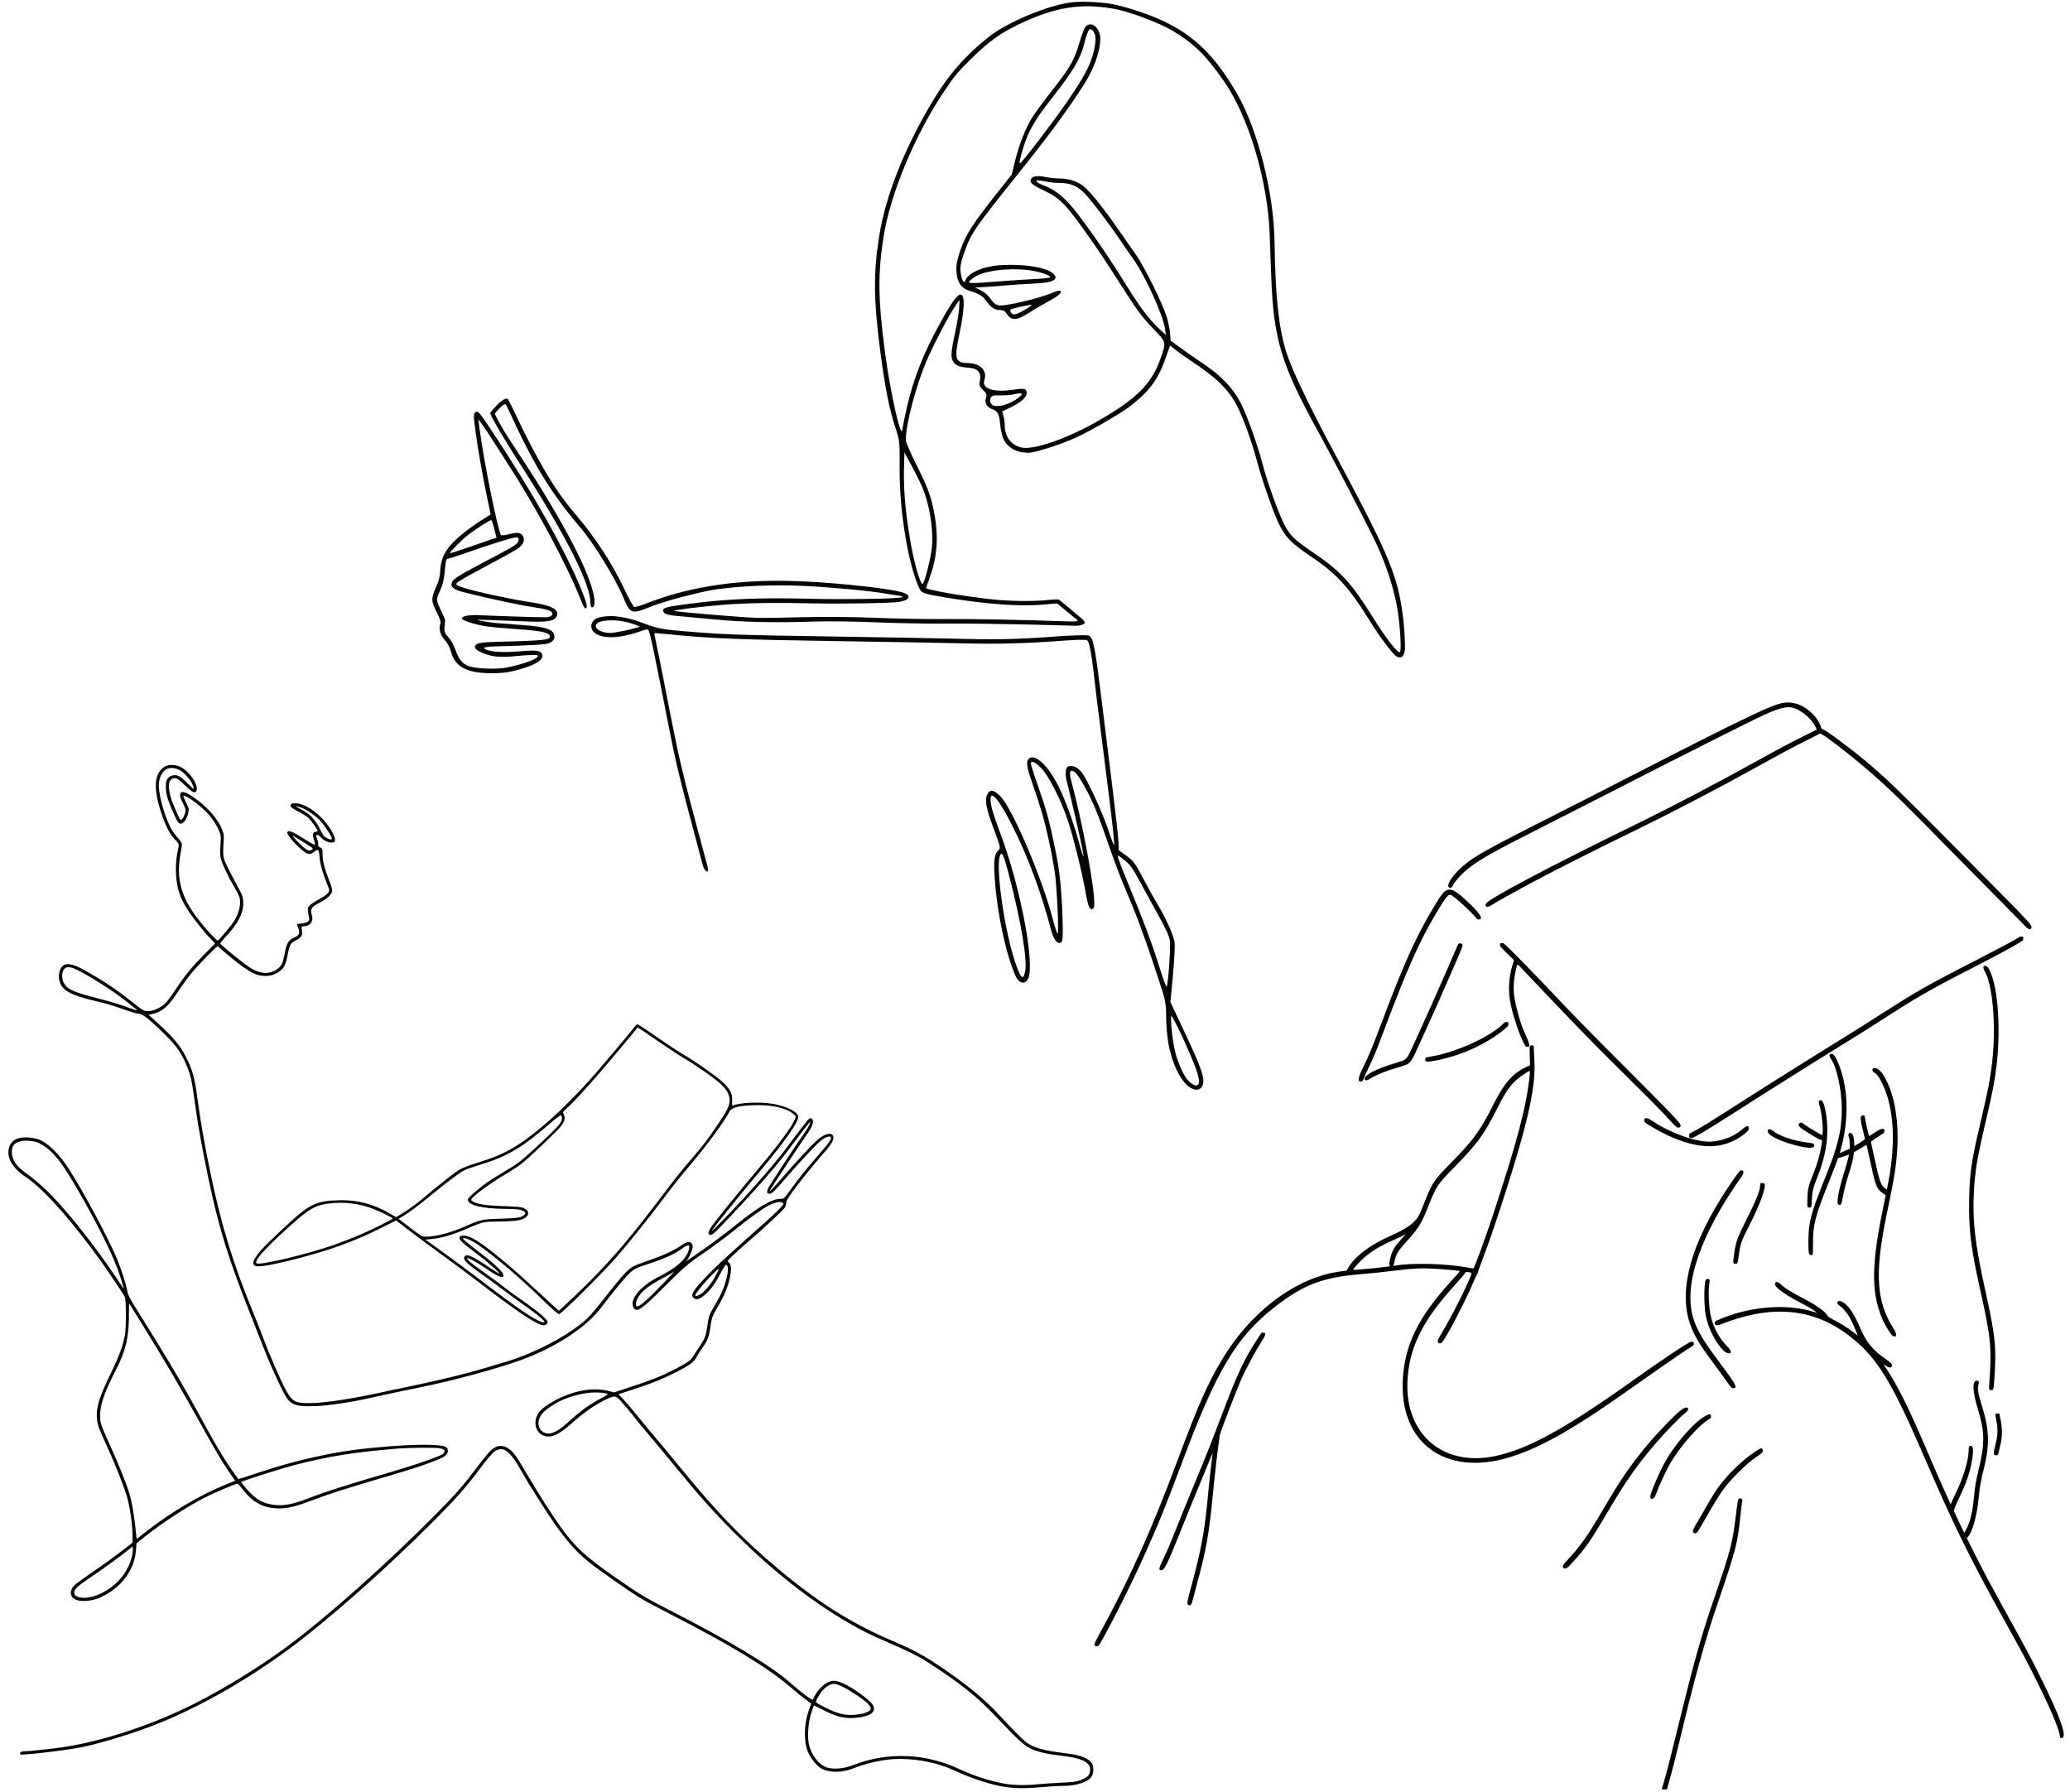 <svg xmlns="http://www.w3.org/2000/svg" xmlns:xlink="http://www.w3.org/1999/xlink" width="380" zoomAndPan="magnify" viewBox="0 0 285 246.75" height="329" preserveAspectRatio="xMidYMid meet" version="1.0"><defs><clipPath id="b39d5bdd09"><path d="M 150.555 96.504 L 284.668 96.504 L 284.668 246.355 L 150.555 246.355 Z M 150.555 96.504 " clip-rule="nonzero"/></clipPath><clipPath id="e935e09f01"><path d="M 2.668 105.309 L 150.531 105.309 L 150.531 246.168 L 2.668 246.168 Z M 2.668 105.309 " clip-rule="nonzero"/></clipPath><clipPath id="64a663361d"><path d="M 81.297 84.781 L 165.715 84.781 L 165.715 150.012 L 81.297 150.012 Z M 81.297 84.781 " clip-rule="nonzero"/></clipPath><clipPath id="96a346e7b5"><path d="M 67.418 0.246 L 193.441 0.246 L 193.441 90.52 L 67.418 90.52 Z M 67.418 0.246 " clip-rule="nonzero"/></clipPath><clipPath id="381b2c28f0"><path d="M 59.336 56 L 81 56 L 81 93 L 59.336 93 Z M 59.336 56 " clip-rule="nonzero"/></clipPath></defs><g clip-path="url(#b39d5bdd09)"><path fill="#000000" d="M 245.613 96.746 C 244.035 96.965 240.469 98.672 224.891 106.656 C 222.656 107.805 221.562 108.363 219.004 109.672 C 218.316 110.02 216.609 110.887 215.207 111.598 C 204.852 116.84 203.117 117.793 201.52 119.141 C 200.277 120.184 199.309 121.488 199.402 121.988 C 199.457 122.289 199.891 122.285 199.992 121.984 C 200.145 121.512 201.137 120.387 202.031 119.664 C 203.66 118.352 205.395 117.371 212.199 113.922 C 219.129 110.406 220.91 109.5 222.188 108.84 C 230.262 104.688 241.574 98.988 243.035 98.344 C 245.484 97.262 246.391 97.129 247.512 97.691 C 248.543 98.211 249.562 99.207 249.992 100.121 L 250.145 100.434 L 248.578 101.211 C 246.742 102.117 244.598 103.258 241.762 104.832 C 236.668 107.664 229.98 111.168 225.375 113.41 C 213.457 119.223 204.703 123.859 204.559 124.438 C 204.445 124.875 204.805 124.957 205.336 124.617 C 205.992 124.188 208.324 122.887 210.977 121.461 C 214.02 119.832 219.566 117.035 225.629 114.074 C 230.551 111.676 236.836 108.387 242.273 105.371 C 245.113 103.793 247.18 102.691 248.992 101.793 C 249.828 101.375 250.543 101.012 250.578 100.98 C 250.758 100.832 254.934 104.051 257.641 106.418 C 260.371 108.812 262.445 110.832 267.91 116.422 C 269.199 117.742 272.078 120.656 274.309 122.902 C 276.543 125.148 278.535 127.18 278.742 127.414 C 279.238 127.973 279.605 128.098 279.688 127.73 C 279.773 127.336 279.754 127.316 273.316 120.812 C 261.113 108.488 259.957 107.363 256.75 104.676 C 254.734 102.988 251.426 100.539 250.922 100.363 C 250.812 100.324 250.762 100.27 250.738 100.156 C 250.68 99.848 250.309 99.16 250 98.777 C 248.793 97.277 247.172 96.527 245.613 96.746 M 199.234 122.535 C 198.801 122.676 198.402 123.191 197.254 125.125 C 194.852 129.164 193.258 132.719 190.152 140.98 C 189.004 144.035 188.43 145.418 187.742 146.801 C 187.039 148.211 186.898 148.816 187.27 148.887 C 187.523 148.934 187.625 148.852 187.754 148.492 C 187.816 148.312 188.105 147.676 188.395 147.074 C 189.199 145.391 189.492 144.672 190.789 141.227 C 193.734 133.406 195.418 129.629 197.633 125.895 C 199.18 123.285 199.422 123 199.871 123.262 C 200.512 123.641 202.547 125.52 203.242 126.375 C 203.383 126.551 203.434 126.574 203.613 126.574 C 204.344 126.574 203.684 125.605 201.746 123.84 C 200.371 122.59 199.871 122.332 199.234 122.535 M 278.082 128.969 C 278.012 129.004 277.793 129.137 277.598 129.258 C 277.023 129.609 275.586 130.375 272.805 131.809 C 271.375 132.547 269.734 133.391 269.16 133.688 C 265.402 135.625 263.219 136.887 259.578 139.23 C 257.004 140.883 255.551 141.801 253.332 143.168 C 249.023 145.824 241.75 150.398 237.938 152.852 C 235.527 154.402 234.449 155.062 233.438 155.617 L 232.586 156.082 L 232.574 156.344 C 232.555 156.621 232.602 156.664 232.895 156.668 C 233.191 156.668 235.27 155.434 238.883 153.113 C 242.887 150.539 249.441 146.418 254.504 143.293 C 255.797 142.5 257.402 141.492 258.074 141.059 C 264.094 137.172 265.426 136.402 271.684 133.188 C 275.832 131.059 277.879 129.938 278.461 129.488 C 278.559 129.414 278.609 129.055 278.535 128.98 C 278.465 128.91 278.195 128.902 278.082 128.969 M 206.605 129.855 C 206.539 129.871 206.516 129.93 206.516 130.078 C 206.516 130.273 206.551 130.316 207.484 131.238 L 208.453 132.191 L 208.301 132.68 C 207.695 134.578 207.605 136.418 208.02 138.387 C 208.453 140.465 209.77 144.004 210.133 144.086 C 210.77 144.227 210.719 143.926 209.754 141.793 C 209.512 141.258 209.168 140.184 208.887 139.086 C 208.297 136.793 208.258 135.539 208.707 133.535 C 208.914 132.625 208.879 132.648 209.324 133.125 C 210.039 133.898 215.82 139.953 217.27 141.453 C 219.195 143.445 221.137 145.398 224.539 148.762 C 227.539 151.73 228.758 152.973 230.004 154.332 C 230.809 155.203 230.914 155.285 231.203 155.211 C 231.355 155.172 231.41 155.043 231.363 154.828 C 231.301 154.539 229.598 152.77 223.949 147.125 C 220.875 144.051 217.57 140.707 216.602 139.695 C 215.641 138.684 213.711 136.664 212.32 135.203 C 209.539 132.289 207.207 129.949 207 129.871 C 206.863 129.816 206.762 129.812 206.605 129.855 M 200.824 129.91 C 200.789 129.93 200.625 130.27 200.461 130.664 C 198.535 135.18 194.457 144.293 193.941 145.223 C 193.586 145.871 193.414 145.973 192.09 146.359 C 189.594 147.082 187.785 148.016 187.883 148.523 C 187.934 148.801 188.195 148.785 188.676 148.473 C 189.387 148.012 190.891 147.402 192.32 146.992 C 194.23 146.445 194.152 146.523 195.215 144.188 C 195.535 143.484 196.113 142.223 196.496 141.383 C 197.34 139.543 198.121 137.781 199.301 135.078 C 201.531 129.965 201.438 130.199 201.32 129.98 C 201.262 129.867 200.957 129.824 200.824 129.91 M 273.117 133.02 C 273.031 133.105 273.094 133.453 273.238 133.684 C 274.32 135.391 274.824 140.961 274.332 145.746 C 274.062 148.328 273.777 149.848 272.602 154.855 C 272.289 156.188 272.121 156.941 271.867 158.148 C 271.352 160.602 271.152 162.48 271.113 165.25 C 271.055 169.496 271.348 171.801 272.754 178.105 C 274.105 184.164 274.246 185.699 273.895 190.32 C 273.82 191.293 273.84 191.379 274.156 191.379 C 274.438 191.379 274.48 191.254 274.555 190.254 C 274.902 185.555 274.758 184.047 273.316 177.547 C 271.953 171.418 271.566 168.117 271.754 164.324 C 271.918 161.125 272.188 159.523 273.543 153.758 C 274.293 150.574 274.656 148.672 274.891 146.664 C 275.527 141.184 275.02 135.25 273.738 133.227 C 273.586 132.988 273.258 132.879 273.117 133.02 M 207.023 140.871 C 205.328 142.633 200.77 144.758 197.34 145.387 C 196.273 145.582 196.277 145.578 196.242 145.77 C 196.16 146.191 196.398 146.238 197.527 146.031 C 200.973 145.395 204.527 143.812 206.949 141.84 C 207.641 141.277 207.695 141.207 207.68 140.941 L 207.664 140.719 L 207.434 140.703 C 207.227 140.688 207.184 140.707 207.023 140.871 M 210.641 144.012 C 210.602 144.09 210.598 144.484 210.621 145.367 C 210.664 146.812 210.684 146.672 210.449 146.762 C 208.477 147.539 207.168 148.957 205.672 151.938 C 203.809 155.648 202.93 156.867 199.863 159.988 C 197.41 162.48 197.219 162.766 196.141 165.473 C 195.359 167.449 195.316 167.527 194.625 168.246 C 194.102 168.789 192.965 169.469 191.57 170.074 C 188.559 171.383 186.312 173.121 185.484 174.785 C 185.426 174.898 185.371 174.941 185.277 174.941 C 185.066 174.941 184.109 175.09 183.438 175.227 C 177.75 176.387 172 180.906 168.25 187.168 C 166.297 190.422 165.031 193.281 162.297 200.59 C 158.453 210.867 155.613 217.188 151.238 225.195 C 150.617 226.328 150.566 226.551 150.898 226.621 C 151.164 226.68 151.281 226.586 151.586 226.047 C 153.242 223.117 155.863 217.883 157.543 214.145 C 159.547 209.691 160.457 207.453 162.758 201.297 C 167.512 188.602 170.23 184.051 175.527 179.914 C 179.398 176.891 182.07 175.859 187.145 175.426 C 189.105 175.262 189.828 175.188 191.605 174.969 C 195.078 174.543 195.891 174.52 198.996 174.766 C 200.012 174.844 200.973 174.941 201 174.965 C 201.023 174.992 200.676 175.398 199.766 176.398 C 195.305 181.301 193.438 185.07 193.148 189.77 C 192.605 198.629 198.984 203.324 207.867 200.609 C 212.195 199.281 216.805 196.648 225.121 190.734 C 228.02 188.672 232.078 185.875 232.727 185.488 C 233.184 185.219 233.258 185.121 233.195 184.871 C 233.16 184.723 233.027 184.672 232.816 184.719 C 232.391 184.809 229.074 187.023 224.812 190.051 C 215.391 196.75 210.312 199.531 205.805 200.461 C 198.43 201.984 193.141 197.148 193.82 189.492 C 194.207 185.117 196.023 181.605 200.375 176.832 C 201.172 175.957 201.633 175.402 201.77 175.156 C 201.848 175.02 202.656 175.176 202.609 175.32 C 202.246 176.473 200.156 180.691 198.859 182.891 C 198.008 184.336 197.934 184.492 197.973 184.711 C 198.012 184.922 198.215 185 198.441 184.887 C 198.871 184.672 201.871 178.945 203.02 176.141 C 203.184 175.75 203.348 175.402 203.387 175.371 C 203.426 175.34 203.477 175.211 203.5 175.09 C 203.523 174.965 203.75 174.324 204.004 173.664 C 205.023 171.012 205.918 168.402 207.383 163.816 C 210.453 154.203 211.465 149.508 211.254 145.926 C 211.219 145.336 211.188 144.668 211.184 144.445 C 211.18 144.219 211.16 144.008 211.137 143.973 C 211.066 143.863 210.707 143.891 210.641 144.012 M 252.02 145.113 C 251.816 145.172 251.852 145.496 252.09 145.797 C 252.859 146.762 253.582 150.078 253.582 152.637 C 253.578 155.598 253.082 157.691 251.344 162.004 C 249.348 166.969 249.031 168.121 248.988 170.551 C 248.965 172.031 249.012 172.621 249.164 172.738 C 249.25 172.801 249.512 172.789 249.582 172.719 C 249.598 172.699 249.613 172.008 249.617 171.172 C 249.625 168.547 249.902 167.465 251.742 162.871 C 252.258 161.578 252.77 160.277 252.871 159.98 L 253.062 159.438 L 253.375 159.352 C 253.547 159.305 253.887 159.188 254.125 159.098 C 254.363 159.004 254.562 158.93 254.566 158.938 C 254.609 158.969 254.27 160.246 253.961 161.211 C 253.129 163.836 252.785 165.738 253.133 165.828 C 253.504 165.922 253.52 165.895 253.746 164.707 C 253.984 163.484 254.16 162.805 254.531 161.645 C 254.887 160.547 255.113 159.656 255.203 159.031 L 255.262 158.602 L 255.609 158.414 C 255.805 158.309 256.191 158.082 256.469 157.91 L 256.977 157.598 L 257.027 157.785 C 257.055 157.887 257.191 158.5 257.336 159.145 C 257.875 161.617 257.953 161.965 258.078 162.387 C 258.441 163.605 258.621 163.871 259.516 164.477 L 259.629 164.555 L 259.398 165.652 C 257.645 173.941 257.582 177.82 259.145 181.539 C 259.52 182.426 260.363 183.797 260.613 183.918 C 261.215 184.207 261.219 183.691 260.621 182.75 C 258.324 179.133 258.102 175.145 259.754 167.211 C 260.621 163.039 260.809 162.035 261.027 160.285 C 261.664 155.238 260.988 150.551 259.242 147.906 C 258.828 147.285 258.34 146.949 257.977 147.043 C 257.699 147.109 257.758 147.52 258.062 147.664 C 258.383 147.809 258.715 148.27 259.145 149.141 C 260.828 152.57 261.07 157.699 259.832 163.496 L 259.773 163.766 L 259.633 163.664 C 258.969 163.191 258.785 162.711 258.152 159.758 C 257.984 158.969 257.781 158.07 257.707 157.754 C 257.633 157.441 257.578 157.172 257.594 157.164 C 257.734 157.039 258.859 156.281 259.086 156.156 C 259.406 155.977 259.5 155.828 259.449 155.59 C 259.371 155.234 258.91 155.367 257.941 156.027 C 257.625 156.242 257.363 156.41 257.355 156.402 C 257.277 156.324 256.855 154.477 256.746 153.746 C 256.719 153.559 256.715 153.555 256.492 153.555 C 256.059 153.555 256.074 153.977 256.574 155.965 C 256.684 156.406 256.773 156.785 256.773 156.809 C 256.773 156.852 256.055 157.34 255.555 157.637 L 255.297 157.789 L 255.293 157.395 C 255.293 156.656 255.105 156.047 254.859 155.984 C 254.535 155.902 254.395 156.168 254.559 156.547 C 254.625 156.691 254.656 156.934 254.672 157.438 L 254.695 158.133 L 254.117 158.391 C 253.367 158.727 253.289 158.75 253.328 158.625 C 254.684 154.105 254.504 149.227 252.852 145.82 C 252.535 145.172 252.359 145.02 252.02 145.113 M 210.598 148.113 C 210.168 152.312 208.859 157.266 205.453 167.566 C 204.602 170.148 203.023 174.473 202.883 174.613 C 202.871 174.629 202.551 174.582 202.176 174.512 C 199.105 173.934 194.188 173.812 191.977 174.258 C 191.844 174.285 191.84 174.277 191.883 174.141 C 191.906 174.062 191.977 173.777 192.035 173.508 C 192.234 172.605 192.559 172.09 193.695 170.859 C 195.277 169.141 195.711 168.434 196.703 165.934 C 197.742 163.32 197.934 163.027 200.094 160.828 C 203.453 157.406 204.312 156.23 206.203 152.461 C 207.578 149.719 208.332 148.805 210.16 147.66 C 210.699 147.32 210.68 147.301 210.598 148.113 M 250.492 151.516 C 250.371 151.59 250.379 151.77 250.531 152.25 C 250.805 153.098 251.051 155.465 250.934 156.062 L 250.887 156.297 L 250.16 155.879 C 249.137 155.285 248.52 154.891 248.324 154.711 C 247.898 154.312 247.402 154.719 247.789 155.148 C 248.047 155.441 250.371 156.859 250.664 156.906 C 250.902 156.941 250.902 156.93 250.758 157.797 C 250.543 159.078 250.211 160.207 249.59 161.77 C 248.953 163.379 248.875 163.723 248.84 165.066 C 248.812 166.207 248.82 166.238 249.121 166.238 C 249.406 166.238 249.398 166.25 249.445 165.355 C 249.516 163.953 249.59 163.656 250.34 161.723 C 251.523 158.691 251.859 155.871 251.371 153.121 C 251.129 151.762 250.875 151.293 250.492 151.516 M 226.484 153.945 C 226.391 153.973 226.355 154.336 226.434 154.453 C 226.582 154.676 228.449 155.758 229.648 156.312 C 233.824 158.238 236.977 158.289 239.676 156.473 C 240.441 155.957 240.793 155.605 240.793 155.352 C 240.793 154.93 240.469 154.934 240 155.359 C 238.891 156.367 237.281 157.039 235.695 157.156 C 233.648 157.305 230.008 156.023 227.324 154.207 C 226.953 153.961 226.703 153.883 226.484 153.945 M 243.512 155.477 C 243.258 155.551 243.367 155.98 243.711 156.234 C 245.145 157.305 249.598 158.469 249.762 157.816 C 249.852 157.457 249.734 157.395 248.77 157.277 C 246.949 157.059 244.891 156.355 244.098 155.676 C 243.891 155.496 243.684 155.426 243.512 155.477 M 239.598 161.141 C 239.516 161.168 238.609 162.43 237.828 163.609 C 232.883 171.051 231.094 177.426 232.637 182.113 C 233.145 183.664 234.02 185.145 235.902 187.652 C 236.605 188.586 237.25 189.477 237.93 190.449 C 238.352 191.051 238.48 191.152 238.734 191.098 C 239.23 190.988 238.969 190.535 236.445 187.152 C 234.398 184.41 233.566 182.965 233.098 181.348 C 231.773 176.762 234.129 169.965 239.844 161.875 C 240.18 161.402 240.043 161 239.598 161.141 M 242.438 162.879 C 242.34 162.906 242.34 162.906 242.324 163.328 C 242.305 163.945 241.699 165.418 240.387 168.027 C 239.156 170.477 238.996 170.93 238.754 172.648 C 238.578 173.879 238.59 173.973 238.934 173.973 C 239.242 173.973 239.234 173.988 239.418 172.691 C 239.629 171.195 239.758 170.828 240.824 168.742 C 242.41 165.625 243.25 163.27 242.898 162.918 C 242.855 162.879 242.539 162.848 242.438 162.879 M 192.984 170.531 C 191.988 171.625 191.691 172.125 191.426 173.176 C 191.234 173.938 191.23 174.277 191.418 174.277 C 191.941 174.277 189.781 174.539 187.789 174.715 C 186.121 174.863 186.199 174.871 186.461 174.547 C 187.809 172.879 189.379 171.773 192.039 170.633 C 192.473 170.445 192.988 170.203 193.188 170.094 C 193.383 169.98 193.551 169.891 193.559 169.891 C 193.566 169.891 193.309 170.18 192.984 170.531 M 234.875 176.125 C 234.586 176.594 234.578 179.691 234.863 181.168 C 235.316 183.527 237.203 186.5 238.117 186.301 C 238.457 186.227 238.348 185.879 237.82 185.363 C 236.641 184.199 235.758 182.48 235.473 180.785 C 235.254 179.496 235.191 177.57 235.344 176.715 C 235.438 176.164 235.402 176.066 235.113 176.066 C 235.004 176.066 234.895 176.094 234.875 176.125 M 244.508 176.512 C 243.938 176.898 245.223 177.949 248.102 179.453 C 248.727 179.781 249.383 180.145 249.555 180.262 C 249.863 180.469 250.176 180.711 250.137 180.711 C 250.125 180.711 249.926 180.652 249.695 180.586 C 245.715 179.391 240.547 179.871 236.273 181.836 C 236.043 181.941 236.027 182.355 236.25 182.414 C 236.461 182.473 236.586 182.445 237.258 182.184 C 244.312 179.484 250.051 180.156 255.086 184.277 C 258.617 187.164 260.551 190.391 265.148 201.078 C 268.773 209.504 271.316 214.691 275.652 222.508 C 278.57 227.762 278.828 228.25 280.426 231.445 C 282.484 235.57 283.637 238.363 283.637 239.238 C 283.637 239.25 283.738 239.258 283.863 239.258 C 284.688 239.258 283.684 236.387 280.938 230.887 C 279.41 227.828 279.125 227.289 276.449 222.465 C 273.883 217.824 273.246 216.633 271.734 213.621 L 270.793 211.75 L 270.926 211.605 C 271.562 210.93 272.18 208.723 272.422 206.258 C 272.582 204.617 272.695 203.977 273.18 202.012 C 273.953 198.875 273.883 196.777 272.902 193.641 C 272.336 191.824 272.219 191.145 272.395 190.617 C 272.5 190.297 272.469 190.125 272.297 190.082 C 271.5 189.883 271.52 191.375 272.344 194.082 C 273.262 197.094 273.285 198.703 272.469 202.117 C 271.988 204.125 271.938 204.414 271.734 206.492 C 271.613 207.75 271.453 208.57 271.141 209.523 C 270.949 210.098 270.492 211.059 270.434 210.996 C 270.383 210.941 269.141 208.34 269.055 208.105 C 268.977 207.883 269.09 207.566 269.762 206.156 C 270.773 204.02 271.246 202.641 271.5 201.098 C 271.719 199.762 271.691 199.133 271.422 199.062 C 271.117 198.984 271.047 199.098 271.047 199.672 C 271.043 201.039 270.281 203.543 269.227 205.637 C 269.098 205.895 268.895 206.328 268.777 206.598 L 268.566 207.094 L 267.949 205.73 C 267.23 204.145 266.488 202.453 265.543 200.234 C 262.688 193.555 261.297 190.766 259.402 187.938 C 259.305 187.789 259.309 187.793 259.605 187.992 C 260.094 188.324 260.406 188.352 260.469 188.062 C 260.531 187.777 260.461 187.695 259.664 187.129 C 257.766 185.789 256.945 184.781 256.062 182.711 C 255.211 180.711 254.43 179.594 253.598 179.188 C 252.973 178.879 252.676 179.406 253.277 179.758 C 253.594 179.945 254.258 180.676 254.547 181.152 C 254.902 181.75 255.883 183.945 255.742 183.836 C 255.707 183.812 255.516 183.664 255.32 183.508 C 254.5 182.855 253.395 182.16 252.348 181.633 C 251.918 181.414 251.73 181.293 251.664 181.184 C 251.297 180.547 250.168 179.727 248.43 178.824 C 246.637 177.898 245.738 177.336 245.152 176.781 C 244.879 176.523 244.637 176.422 244.508 176.512 M 173.16 184.27 C 171.324 187.051 170.426 188.969 168.191 194.855 C 166.637 198.949 166.148 200.188 164.781 203.477 C 163.371 206.871 162.699 208.523 161.93 210.465 C 161.137 212.48 160.691 213.523 160.145 214.652 C 159.551 215.883 159.508 216.09 159.82 216.16 C 160.293 216.262 160.633 215.574 162.91 209.883 C 163.562 208.254 164.594 205.727 165.203 204.266 C 165.809 202.809 166.445 201.27 166.613 200.848 C 166.949 200.004 166.988 199.934 166.941 200.234 C 166.859 200.738 166.547 203.473 166.426 204.699 C 166.355 205.445 166.25 206.523 166.195 207.098 C 165.824 210.91 165.309 213.625 164.113 218.023 C 163.434 220.527 163.387 220.801 163.602 220.938 C 163.906 221.129 164.055 220.934 164.277 220.035 C 164.383 219.617 164.613 218.734 164.793 218.074 C 166.047 213.473 166.453 211.207 166.938 206.23 C 167.215 203.352 167.691 199.18 167.832 198.355 C 167.891 198.023 167.926 197.723 167.91 197.68 C 167.863 197.555 170.062 191.801 170.859 189.973 C 171.473 188.562 172.836 186.023 173.738 184.609 C 174.312 183.715 174.352 183.465 173.914 183.465 L 173.691 183.465 L 173.16 184.27 M 231.543 194.039 C 230.754 194.594 228.262 197.164 226.738 198.996 C 224.531 201.652 223.117 203.711 220.812 207.637 C 218.496 211.586 217.617 212.828 215.68 214.898 C 215.129 215.484 215.031 215.836 215.398 215.906 C 215.676 215.957 215.801 215.867 216.52 215.078 C 218.406 213.012 218.895 212.301 221.91 207.203 C 223.859 203.902 225.555 201.504 227.738 198.957 C 229.176 197.277 231.332 195.039 231.992 194.539 C 232.805 193.922 232.379 193.453 231.543 194.039 M 274.75 194.715 C 274.73 194.777 274.762 195.059 274.816 195.34 C 275.098 196.809 275.082 197.508 274.742 198.848 C 274.449 200.012 274.441 200.277 274.711 200.336 C 274.949 200.387 275.105 200.293 275.145 200.07 C 275.164 199.965 275.277 199.488 275.395 199.008 C 275.719 197.699 275.703 196.531 275.348 194.965 L 275.266 194.594 L 275.023 194.594 C 274.809 194.594 274.773 194.609 274.75 194.715 M 234.926 194.848 C 233.379 195.629 230.707 198.645 229.242 201.262 C 228.422 202.73 227.211 205.582 227.211 206.047 C 227.211 206.543 227.711 206.418 227.922 205.867 C 228.48 204.402 229.422 202.375 229.992 201.398 C 231.348 199.082 233.938 196.148 235.312 195.375 C 235.559 195.238 235.57 195.223 235.57 195.016 C 235.57 194.66 235.391 194.613 234.926 194.848 M 242.266 199.457 C 240.551 200.469 238.57 202.234 237.094 204.07 C 236.285 205.082 235.984 205.551 234.48 208.184 C 233.984 209.047 233.492 209.895 233.387 210.074 C 233.031 210.652 232.992 210.992 233.273 211.055 C 233.625 211.133 233.582 211.188 234.727 209.191 C 236.996 205.238 237.461 204.586 239.363 202.684 C 240.359 201.688 240.977 201.16 241.887 200.527 C 242.688 199.969 242.707 199.949 242.707 199.699 C 242.707 199.422 242.512 199.312 242.266 199.457 M 239.348 206.398 C 239.25 206.66 239.18 207.098 239.012 208.484 C 238.516 212.551 238.316 213.309 235.875 220.422 C 234.082 225.652 233.109 229.176 230.344 240.508 C 230.043 241.742 229.684 243.168 229.547 243.672 C 229.242 244.781 228.855 246.152 228.812 246.266 C 228.785 246.34 228.824 246.352 229.141 246.352 C 229.34 246.352 229.504 246.34 229.504 246.328 C 229.504 246.316 229.605 245.949 229.734 245.516 C 230.117 244.184 230.695 241.973 231.109 240.227 C 233.238 231.281 234.703 225.965 236.41 220.957 C 239.004 213.371 239.246 212.438 239.621 208.656 C 239.691 207.926 239.789 207.16 239.832 206.957 C 239.945 206.414 239.902 206.281 239.617 206.281 C 239.43 206.281 239.383 206.301 239.348 206.398 " fill-opacity="1" fill-rule="evenodd"/></g><g clip-path="url(#e935e09f01)"><path fill="#040606" d="M 112.625 233.641 C 113.219 232.527 114.078 231.82 114.844 231.809 C 115.031 231.805 115.508 231.957 115.902 232.145 C 116.914 232.621 119.105 234.09 119.535 234.574 C 119.961 235.062 120 235.332 119.672 235.543 C 119.355 235.75 118.711 235.996 117.566 236.074 C 116.281 236.156 115.262 235.902 113.676 235.094 C 112.105 234.297 112.203 234.43 112.625 233.641 Z M 82.766 192.496 C 81.027 193.426 80.086 194.113 77.938 196.027 C 76.777 197.059 76.031 197.352 75.484 197.352 C 75.078 197.352 74.555 197.113 74.324 196.668 C 73.871 195.793 74.25 194.773 75.32 193.984 C 76.816 192.883 78.234 192.246 80.332 191.852 C 81.934 191.547 83.215 191.758 83.551 191.855 C 83.777 191.922 83.668 192.012 82.766 192.496 Z M 98.625 175.438 C 98.113 176.457 97.285 177.543 96.652 178.023 C 96.18 178.383 95.715 178.535 95.719 178.328 C 95.719 177.949 98.562 174.77 98.98 174.68 C 99 174.676 98.84 175.02 98.625 175.438 Z M 91.336 176.656 C 89.176 178.926 87.934 180 87.664 179.836 C 87.488 179.727 87.52 179.246 87.73 178.836 C 88.258 177.82 89.148 177.078 91.109 176.035 C 91.801 175.668 92.473 175.289 92.598 175.191 C 92.723 175.098 92.84 175.02 92.859 175.02 C 92.879 175.016 92.195 175.754 91.336 176.656 Z M 18.801 139.078 C 18.727 139.082 18.055 138.855 17.309 138.574 C 16.562 138.297 14.859 137.793 13.527 137.453 C 10.43 136.664 9.418 136.25 8.949 135.586 C 8.652 135.164 8.566 134.852 8.566 134.371 C 8.566 133.672 8.801 133.246 9.27 133.152 C 9.402 133.129 9.805 133.172 10.105 133.289 C 11.453 133.82 15.305 136.211 17.16 137.672 C 18.977 139.102 18.949 139.078 18.801 139.078 Z M 28.418 127.93 C 26.078 125.238 24.938 123.199 24.676 120.672 C 24.555 119.48 24.727 118.043 24.945 116.98 C 25.008 116.691 25.086 116.262 25.012 116.086 C 24.977 115.996 24.84 115.715 24.5 115.367 C 24.156 115.012 23.699 114.367 23.473 113.918 C 22.535 112.059 21.738 109.004 21.883 107.809 C 22.102 105.98 23.227 105.27 24.723 106.012 C 25.484 106.387 26.473 107.617 26.66 108.422 C 26.73 108.719 26.629 108.648 25.84 107.844 C 24.816 106.797 24.309 106.582 23.656 106.777 C 23.117 106.938 22.828 107.375 22.828 108.215 C 22.828 109.23 23.023 109.91 23.656 111.414 C 24.41 113.195 24.598 113.391 24.871 113.398 C 25.039 113.398 25.266 113.297 25.504 112.934 C 25.82 112.457 26.062 111.551 25.961 111.234 C 25.926 111.121 25.734 110.711 25.539 110.328 C 25.34 109.941 25.211 109.594 25.25 109.555 C 25.453 109.355 27.395 110.738 28.465 111.844 C 29.395 112.805 30.188 114.133 30.379 115.051 C 30.414 115.207 30.398 115.809 30.352 116.391 C 30.301 116.984 30.305 117.703 30.363 118.035 C 30.484 118.715 31.332 120.547 32.207 122.023 C 32.539 122.586 32.875 123.242 32.953 123.484 C 33.281 124.508 32.816 126.137 31.859 127.336 C 30.922 128.512 30.051 129.488 29.957 129.488 C 29.898 129.488 29.055 128.66 28.418 127.93 Z M 42.984 116.945 C 42.582 117.238 42.281 117.113 41.398 116.277 C 40.582 115.5 40.094 114.898 40.469 115.125 C 40.555 115.18 41.203 115.578 41.906 116.012 C 43.047 116.715 43.164 116.816 42.984 116.945 Z M 41.438 111.406 C 40.52 110.934 40.539 110.859 41.5 111.191 C 42.199 111.434 43.586 112.402 44.152 113.043 C 44.574 113.523 45.32 114.609 45.586 115.125 C 45.828 115.598 45.629 115.684 45.008 115.379 C 44.613 115.184 44.48 115.008 44.035 114.105 C 43.402 112.82 42.617 112.008 41.438 111.406 Z M 98.703 154.984 C 97.434 156.863 96.91 157.543 95.211 159.543 C 93.387 161.684 93.238 161.867 90.836 165.039 C 86.93 170.184 84.691 172.832 81.336 176.262 C 80.082 177.543 78.512 178.996 77.91 179.551 C 77.633 179.801 76.988 180.477 76.918 180.422 C 76.492 180.09 71.898 175.727 69.613 173.828 C 66.195 170.984 64.875 170.133 63.836 170.102 C 63.348 170.086 63.301 170.254 63.277 170.387 C 63.223 170.727 63.57 171.031 65.992 172.871 C 67.539 174.047 69.309 175.676 68.57 175.25 C 68.344 175.117 67.516 174.582 66.734 174.059 C 65.152 173.004 64.336 172.648 64.066 172.871 C 63.566 173.277 64.051 173.812 66.484 175.523 C 67.285 176.086 68.508 176.98 69.199 177.512 C 69.895 178.043 70.898 178.777 71.43 179.148 C 73.578 180.645 74.945 181.734 74.945 181.949 C 74.945 182.289 73.645 181.648 71.938 180.477 C 70.367 179.395 68.766 178.215 65.527 175.75 C 64.121 174.684 61.984 173.098 60.773 172.23 L 58.574 170.652 L 59.43 170.566 C 60.746 170.434 62.281 169.996 63.949 169.285 C 66.652 168.133 66.445 168.18 68.93 168.16 C 69.922 168.152 71.293 168.09 71.926 167.84 C 72.844 167.48 73.035 166.77 72.141 166.332 C 71.785 166.16 71.312 166.109 69.387 166.047 C 67.109 165.969 65.918 165.809 65.25 165.484 C 65.066 165.395 64.902 165.266 64.879 165.199 C 64.773 164.879 67.359 162.953 69.84 161.504 C 70.434 161.156 71.227 160.645 71.602 160.367 C 72.672 159.578 76.668 155.734 77.109 155.195 C 77.715 154.469 77.891 153.922 77.617 153.41 C 77.453 153.102 77.426 153.117 78.086 152.52 C 79.492 151.25 82.293 148.082 86.84 142.625 C 87.375 141.984 87.773 141.461 87.797 141.461 C 87.824 141.461 88.395 141.812 89 142.238 C 90.418 143.238 93.762 145.469 94.129 145.656 C 94.688 145.949 97.043 147.516 98.059 148.277 C 99.484 149.344 100.195 150.141 100.371 150.871 C 100.625 151.922 100.395 152.488 98.703 154.984 Z M 56.488 169.027 L 54.883 167.805 L 55.977 167.109 C 56.578 166.727 57.914 165.719 58.941 164.867 C 61.363 162.867 63.293 161.41 63.945 161.094 C 64.23 160.957 65.293 160.59 66.305 160.277 C 69.93 159.156 71.906 157.973 75.887 154.527 C 76.559 153.945 77.16 153.5 77.223 153.535 C 77.281 153.574 77.375 153.766 77.375 153.973 C 77.375 154.539 76.867 155.117 73.586 158.141 C 71.727 159.852 71.195 160.258 69.559 161.215 C 68.809 161.66 67.809 162.273 67.344 162.586 C 66.273 163.297 64.527 164.785 64.438 165.066 C 64.195 165.832 66.258 166.395 69.379 166.414 C 71.188 166.422 71.781 166.5 72.164 166.781 C 72.359 166.926 72.383 167.059 72.211 167.215 C 71.738 167.648 71.34 167.695 68.93 167.77 C 66.344 167.848 66.234 167.871 64.059 168.828 C 62.066 169.707 59.969 170.254 58.617 170.254 C 58.125 170.25 57.992 170.176 56.488 169.027 Z M 49.211 170.137 C 48.445 170.457 47.043 170.996 46.094 171.34 C 42.566 172.609 35.668 174.258 35.32 173.91 C 34.965 173.555 36.594 171.738 40.277 168.457 C 42.523 166.461 43.359 166.016 44.699 165.773 C 47.875 165.203 50.387 166.078 50.867 166.234 C 51.957 166.594 54.062 167.613 54.062 167.75 C 54.062 167.875 50.855 169.449 49.211 170.137 Z M 150.367 242.797 C 150.004 242.094 148.773 241.602 146.793 241.375 C 144.547 241.113 143.082 240.789 142.148 240.355 C 141.441 240.023 141.098 239.746 139.988 238.629 C 139.266 237.898 138.195 236.777 137.613 236.137 C 135.656 233.984 132.898 231.723 129.199 229.254 C 127.043 227.816 125.605 227.051 122.902 225.902 C 117.414 223.578 112.879 220.746 107.52 216.293 C 102.285 211.941 98.723 208.254 93.164 201.426 C 92.176 200.211 90.926 198.703 90.387 198.082 C 89.844 197.457 88.77 196.16 87.992 195.195 C 87.215 194.23 86.262 193.102 85.871 192.688 L 85.16 191.934 L 87.004 191.34 C 89.516 190.531 91.391 189.773 93.254 188.812 C 95.059 187.883 95.559 187.496 95.949 186.734 C 96.102 186.434 96.453 185.883 96.727 185.508 C 97.418 184.566 97.602 184.094 97.805 182.703 C 98.008 181.34 98.047 181.223 98.824 179.895 C 99.715 178.371 100.207 177.199 100.477 175.961 C 100.75 174.707 100.688 174.039 100.273 173.742 C 100.09 173.609 100.195 173.48 101.422 172.352 C 102.168 171.664 103.215 170.734 103.754 170.285 C 104.883 169.336 107.57 166.832 107.969 166.359 C 108.129 166.164 108.238 165.891 108.238 165.68 C 108.234 165.289 108.457 164.926 109.777 163.168 C 110.75 161.871 112.941 159.238 113.805 158.281 C 114.262 157.773 114.652 157.145 114.715 156.883 C 114.949 155.883 113.918 155.773 112.621 156.852 C 111.953 157.406 109.609 159.918 107.832 161.98 C 106.477 163.555 105.785 164.277 105.988 163.906 C 106.242 163.438 110.172 157.488 111.25 155.938 C 111.781 155.176 112 154.598 111.898 154.207 C 111.797 153.797 111.445 153.863 111.078 154.355 C 110.902 154.59 110.477 155.137 110.129 155.574 C 109.781 156.012 109.18 156.812 108.789 157.355 C 106.98 159.879 103.277 164.121 99.441 168.066 C 98.641 168.891 97.988 169.527 97.988 169.48 C 97.988 169.32 101.684 164.723 104.285 161.648 C 107.871 157.414 109.898 154.559 109.902 153.746 C 109.906 153.191 108.73 152.43 106.668 152.008 C 105.32 151.727 102.355 151.668 100.938 152.168 C 100.793 152.219 100.773 152.121 100.805 151.555 C 100.863 150.535 100.52 149.883 99.398 148.875 C 98.535 148.102 95.605 146.043 94.414 145.371 C 93.734 144.988 91.723 143.656 89.512 142.125 C 88.625 141.512 87.836 141.008 87.75 141.008 C 87.668 141.008 87.363 141.328 87.074 141.719 C 86.781 142.109 85.871 143.219 85.043 144.184 C 84.219 145.148 82.852 146.758 82.004 147.754 C 80.273 149.789 77.199 152.906 75.402 154.449 C 71.605 157.707 69.621 158.875 65.98 159.992 C 64.176 160.547 63.383 160.883 62.688 161.398 C 61.789 162.062 59.512 163.883 58.715 164.57 C 57.617 165.523 56.273 166.516 55.305 167.09 L 54.531 167.551 L 53.645 167.043 C 52.66 166.48 50.297 165.18 46.91 165.227 C 43.824 165.27 42.754 165.684 40.16 168.047 C 37.621 170.359 36.117 171.844 35.602 172.504 C 34.672 173.703 34.82 174 35.016 174.199 C 35.344 174.523 37.133 174.238 41.012 173.242 C 45.426 172.109 48.891 170.844 52.449 169.062 L 54.535 168.02 L 56.598 169.594 C 57.73 170.461 59.73 171.941 61.043 172.887 C 62.355 173.828 64.395 175.348 65.582 176.262 C 70.902 180.355 73.633 182.207 74.676 182.43 C 75.043 182.508 75.402 182.297 75.398 182.004 C 75.395 181.641 74.039 180.496 71.656 178.848 C 71.062 178.438 70.059 177.699 69.43 177.211 C 68.797 176.719 67.57 175.82 66.703 175.207 C 64.945 173.969 64.199 173.352 64.32 173.234 C 64.445 173.109 65.609 173.73 66.887 174.613 C 68.773 175.914 69.371 176.047 69.293 175.5 C 69.238 175.121 68.266 174.129 66.352 172.664 C 65.336 171.887 64.289 171.051 64.023 170.809 C 63.902 170.695 63.605 170.398 63.879 170.434 C 64.527 170.508 65.617 171.164 66.68 171.973 C 69.551 174.164 71.949 176.25 74.898 179.125 C 76.102 180.297 76.816 180.91 76.977 180.91 C 77.27 180.91 82.887 175.34 84.809 173.145 C 86.324 171.414 89.023 168.062 90.84 165.664 C 92.793 163.078 93.586 162.082 95.223 160.148 C 97.395 157.578 99.734 154.383 100.414 153.059 C 100.715 152.469 101.688 152.195 103.961 152.145 C 108.305 152.055 109.523 153.551 109.555 153.715 C 109.594 153.891 109.105 154.738 109.012 154.891 C 108.309 156.047 106.645 158.266 104.406 160.902 C 102.012 163.719 98.461 168.105 97.906 168.934 C 97.496 169.539 97.434 169.883 97.719 169.992 C 98.008 170.102 98.27 169.875 100.262 167.773 C 104.523 163.277 107.336 160.023 109.246 157.379 C 109.812 156.598 111.102 154.934 111.523 154.445 C 111.543 154.422 111.555 154.516 111.496 154.719 C 111.438 154.918 110.934 155.727 110.379 156.52 C 109.82 157.309 108.902 158.668 108.34 159.543 C 107.777 160.414 106.922 161.727 106.445 162.457 C 105.504 163.891 105.402 164.273 105.945 164.336 C 106.266 164.375 106.699 163.941 108.77 161.527 C 110.133 159.938 112.504 157.43 113.035 157.016 C 113.633 156.547 114.184 156.348 114.367 156.527 C 114.566 156.73 114.234 157.219 112.637 159.055 C 110.996 160.945 109.938 162.262 108.77 163.879 C 107.938 165.027 107.926 165.039 107.461 165.039 C 106.285 165.039 104.477 166.098 101.336 168.617 C 99.535 170.062 97.652 171.461 96.059 172.539 C 95.527 172.898 94.941 173.305 94.754 173.445 C 94.465 173.66 94.441 173.664 94.605 173.477 C 94.875 173.164 95.367 172.004 95.375 171.691 C 95.395 171.188 95.098 170.973 94.785 170.973 C 94.633 170.973 94.203 171.141 93.875 171.391 C 92.973 172.078 91.203 172.898 89.246 173.543 C 88.129 173.91 87.273 174.266 86.898 174.52 C 86.227 174.977 85.32 176.012 83.059 178.91 C 82.191 180.023 81.164 181.223 80.781 181.574 C 78.668 183.508 74.895 185.629 71.258 186.938 C 70.117 187.344 69.371 187.574 66.379 188.445 C 63.719 189.219 60.723 189.949 57.297 190.664 C 55.238 191.09 52.711 191.648 51.68 191.863 C 43.898 193.484 41.309 193.258 40.633 192.91 C 39.883 192.523 39.312 191.52 37.668 187.711 C 36.914 185.957 36.785 185.645 35.914 183.348 C 35.605 182.535 35.039 181.105 34.652 180.172 C 32.148 174.074 30.477 168.629 29.109 162.094 C 28.121 157.383 27.684 154.883 27.102 150.648 C 26.773 148.27 26.438 147.121 25.574 145.441 C 24.816 143.969 23.805 142.746 21.984 141.094 L 20.461 139.711 L 21.016 139.586 C 22.305 139.297 23.172 138.555 24.383 136.703 C 24.891 135.922 25.715 134.773 26.215 134.148 C 27.168 132.957 29.809 130.266 29.98 130.266 C 30.035 130.266 32.887 132.945 34.746 133.91 C 36.148 134.645 37.43 134.305 37.832 134.102 C 38.965 133.531 39.293 133.105 39.59 131.492 C 39.832 130.164 40.039 129.789 40.695 129.473 C 41.41 129.133 41.715 128.809 41.57 128.09 C 41.465 127.57 41.539 127.52 41.781 127.52 C 42.652 127.52 43.191 126.848 42.957 126.055 C 42.672 125.105 42.836 124.852 44.164 124.188 C 44.953 123.789 45.629 123.168 45.723 122.754 C 45.773 122.512 45.672 122.109 45.34 121.258 C 44.691 119.598 44.414 118.52 44.414 117.629 C 44.414 116.891 44.398 116.848 44.078 116.664 C 43.828 116.52 43.758 116.41 43.805 116.23 C 43.836 116.098 43.785 115.801 43.684 115.562 C 43.457 115.016 43.461 114.938 43.723 114.938 C 43.84 114.938 44.008 115.078 44.125 115.227 C 44.465 115.672 45.371 116.164 45.953 115.941 C 46.633 115.68 45.16 113.215 43.543 111.918 C 42.457 111.051 41.457 110.586 40.668 110.578 C 40.078 110.574 40.023 110.727 40.012 110.871 C 39.996 111.023 40.074 111.215 41.031 111.703 C 41.613 112 42.258 112.402 42.465 112.598 C 42.844 112.957 43.734 114.203 43.734 114.379 C 43.734 114.426 43.625 114.484 43.488 114.508 C 43.055 114.57 42.98 114.863 43.215 115.559 C 43.336 115.902 43.402 116.215 43.367 116.25 C 43.273 116.344 42.758 116.059 41.25 115.094 C 40.527 114.629 40 114.438 39.793 114.418 C 39.695 114.406 39.574 114.445 39.559 114.605 C 39.52 114.934 40.383 115.98 41.512 116.961 C 42.305 117.652 42.715 117.719 43.273 117.25 C 43.793 116.816 43.914 116.938 43.996 117.961 C 44.07 118.91 44.402 120.129 44.973 121.531 C 45.164 122.008 45.324 122.477 45.324 122.566 C 45.324 122.891 44.871 123.289 43.953 123.785 C 43.441 124.059 42.871 124.426 42.684 124.598 C 42.383 124.883 42.355 124.965 42.406 125.449 C 42.438 125.746 42.5 126.133 42.547 126.305 C 42.668 126.785 42.375 127.031 41.57 127.125 C 41.199 127.168 40.895 127.195 40.895 127.242 C 40.895 127.289 40.973 127.566 41.07 127.789 C 41.309 128.367 41.188 128.75 40.684 128.98 C 39.648 129.453 39.484 129.723 39.145 131.508 C 38.945 132.562 38.746 132.973 38.25 133.352 C 37.086 134.238 35.691 134.117 34.102 132.996 C 33.125 132.309 31.297 130.809 30.766 130.312 C 30.672 130.227 30.297 129.875 30.297 129.875 L 30.863 129.191 C 32.773 127.207 33.598 125.613 33.488 124.109 C 33.449 123.504 33.348 123.195 32.949 122.465 C 31.922 120.57 31.117 119 30.941 118.535 C 30.805 118.176 30.668 117.746 30.75 116.461 C 30.781 116.008 30.859 115.32 30.785 114.875 C 30.727 114.508 30.457 113.891 30.367 113.711 C 29.613 112.258 28.137 110.73 26.344 109.547 C 24.867 108.574 24.359 109.027 25.184 110.582 C 25.516 111.207 25.574 111.418 25.516 111.762 C 25.43 112.273 25.047 112.93 24.871 112.871 C 24.75 112.832 24.398 112.066 23.699 110.332 C 23.355 109.477 23.148 108.145 23.301 107.75 C 23.453 107.344 23.738 107.031 24.285 107.168 C 24.461 107.215 25.02 107.664 25.559 108.203 C 26.078 108.727 26.523 109.004 26.602 109.035 C 27.141 109.23 27.16 108.531 27.047 108.172 C 26.727 107.168 25.719 105.984 24.836 105.57 C 24.168 105.258 23.297 105.223 22.793 105.48 C 21.242 106.289 21.039 108.344 22.168 111.812 C 22.777 113.676 23.379 114.852 24.094 115.582 C 24.238 115.73 24.609 116.098 24.609 116.305 C 24.605 116.617 24.5 117.02 24.441 117.301 C 24.164 118.664 24.145 120.289 24.383 121.695 C 24.738 123.777 25.711 125.414 28.418 128.609 C 28.594 128.812 29.613 129.887 29.613 129.887 L 28.156 131.359 C 26.359 133.176 25.445 134.293 24.121 136.301 C 23.59 137.105 22.973 137.938 22.746 138.145 C 22.09 138.754 21.098 139.195 20.391 139.195 C 19.789 139.195 19.785 139.195 17.941 137.738 C 16.008 136.207 14.254 135.039 11.781 133.641 C 10.477 132.898 9.227 132.395 8.621 132.992 C 8.156 133.449 7.984 134.34 8.203 135.105 C 8.562 136.352 9.746 137.004 13.031 137.777 C 14.715 138.176 15.609 138.441 17.266 139.035 C 18.031 139.309 18.797 139.535 18.969 139.535 C 19.137 139.535 19.441 139.625 19.641 139.734 C 20.523 140.219 23.344 142.918 24.266 144.125 C 25.141 145.27 25.645 146.469 26.074 147.676 C 26.258 148.191 26.477 149.281 26.656 150.566 C 27.172 154.281 27.398 155.645 28.027 158.918 C 29.727 167.742 31.102 172.441 34.398 180.738 C 35.266 182.922 36.172 185.215 36.41 185.84 C 36.961 187.277 38.133 189.902 38.926 191.48 C 39.898 193.418 40.445 193.672 43.445 193.574 C 45.141 193.516 48.277 193.051 50.828 192.48 C 53.008 191.988 55.578 191.441 57.809 190.996 C 62.195 190.121 68.758 188.34 71.883 187.176 C 76.684 185.391 80.785 182.672 82.859 179.902 C 84.199 178.113 86.062 175.848 86.605 175.34 C 87.332 174.66 87.516 174.57 89.547 173.902 C 91.562 173.238 92.914 172.613 93.891 171.898 C 94.863 171.18 95.105 171.293 94.754 172.293 C 94.34 173.465 92.996 174.617 90.723 175.75 C 88.105 177.055 86.527 179.035 87.27 180.09 C 87.699 180.707 88.406 180.219 91.348 177.262 C 93.953 174.645 94.855 173.855 96.566 172.715 C 97.934 171.801 99.945 170.309 101.336 169.18 C 103.117 167.73 105.043 166.348 105.898 165.906 C 106.516 165.59 107.164 165.457 107.508 165.484 C 107.73 165.5 107.863 165.676 107.863 165.727 C 107.863 165.91 106.77 167.008 105.25 168.355 C 99.734 173.246 98.086 174.781 96.562 176.457 C 95.355 177.785 95.102 178.301 95.469 178.668 C 95.824 179.023 96.379 178.863 97.129 178.176 C 97.953 177.422 98.488 176.68 99.195 175.301 C 99.516 174.676 99.859 174.148 99.953 174.129 C 100.246 174.07 100.309 174.793 100.09 175.723 C 99.738 177.211 99.332 178.152 98.27 179.945 C 97.633 181.016 97.578 181.176 97.363 182.691 C 97.188 183.93 97 184.379 96.141 185.629 C 95.875 186.012 95.539 186.527 95.395 186.773 C 95.074 187.312 94.441 187.734 92.551 188.68 C 90.816 189.547 89.66 190 86.75 190.957 L 84.539 191.684 L 83.914 191.52 C 81.922 190.992 79.598 191.301 77.133 192.422 C 75.848 193.008 74.527 193.922 74.152 194.488 C 73.547 195.402 73.57 196.516 74.207 197.215 C 74.559 197.594 75.043 197.734 75.371 197.754 C 76.176 197.801 77.023 197.449 78.805 195.867 C 80.398 194.453 81.777 193.484 83.254 192.742 C 84.367 192.184 84.66 192.141 85.082 192.473 C 85.352 192.688 87.18 194.836 87.551 195.375 C 87.641 195.512 88.48 196.523 89.418 197.629 C 90.355 198.734 91.855 200.535 92.754 201.637 C 96.27 205.945 98.289 208.207 101.27 211.18 C 106.375 216.273 111.766 220.504 116.922 223.461 C 118.922 224.609 119.773 225.031 122.289 226.113 C 124.691 227.148 126.477 228.023 127.383 228.605 C 132.184 231.688 134.492 233.52 137.203 236.402 C 140.078 239.457 140.965 240.273 141.91 240.723 C 142.883 241.188 144.168 241.48 146.281 241.723 C 148.102 241.934 149.176 242.254 149.699 242.746 C 150.031 243.059 150.086 243.18 150.086 243.641 C 150.086 244.32 149.738 244.695 148.777 245.062 C 148.211 245.281 147.77 245.34 146.109 245.414 C 145.016 245.465 143.594 245.559 142.949 245.625 C 141.297 245.793 139.613 245.773 138.438 245.57 C 136.375 245.215 134.148 244.508 132.152 243.57 C 127.43 241.348 122.262 241.141 117.496 242.977 C 116.176 243.488 114.855 243.613 113.859 243.324 C 112.867 243.035 111.855 241.82 111.445 240.426 C 111.086 239.188 111.258 236.93 111.828 235.41 L 112.07 234.77 C 112.07 234.77 113.152 235.309 113.512 235.492 C 115.352 236.414 116.402 236.621 117.887 236.48 C 119.227 236.355 120.852 235.922 120.172 234.707 C 119.805 234.055 117.457 232.344 116.09 231.742 C 115.117 231.312 114.637 231.281 113.953 231.617 C 112.73 232.223 112.016 233.703 111.914 234 C 111.867 234.145 110.113 232.84 108.941 231.773 C 106.395 229.473 100.492 225.902 92.539 221.848 C 88.93 220.008 87.969 219.43 84.68 217.133 C 80.535 214.238 79.137 212.941 77.148 210.145 C 75.855 208.328 74.102 205.578 72.703 203.184 C 71.234 200.664 70.766 199.988 70.164 199.523 C 69.285 198.852 68.422 198.895 67.598 199.648 C 67.312 199.906 66.469 200.938 65.719 201.934 C 63.824 204.461 62.789 205.641 59.973 208.492 C 53.316 215.227 44.977 222.641 39.535 226.668 C 35.086 229.953 29.324 233.406 24.836 235.469 C 19.23 238.043 13.227 239.898 8.266 240.582 C 6.695 240.801 3.805 241.098 3.27 241.098 C 2.891 241.098 2.621 241.34 2.801 241.516 C 2.969 241.688 9.059 240.973 11.223 240.531 C 13.574 240.051 17.242 238.961 20.297 237.84 C 26.422 235.59 33.586 231.609 39.816 226.996 C 45.219 223 53.18 215.953 59.738 209.371 C 62.793 206.301 64.242 204.656 66.238 201.977 C 66.98 200.98 67.773 200.047 68.043 199.852 C 69.227 198.98 70.188 199.66 71.773 202.488 C 72.164 203.184 72.594 203.926 72.73 204.145 C 72.867 204.363 73.609 205.535 74.375 206.754 C 77.176 211.191 78.883 213.293 81.188 215.133 C 82.414 216.109 86.551 219.012 88 219.91 C 88.531 220.238 90.523 221.309 92.426 222.285 C 100.707 226.531 105.754 229.602 108.844 232.27 C 109.52 232.855 110.438 233.602 110.883 233.926 L 111.688 234.523 L 111.379 235.402 C 110.949 236.609 110.777 237.805 110.836 239.129 C 110.902 240.488 111.16 241.273 111.887 242.289 C 112.547 243.211 113.219 243.617 113.82 243.758 C 115.059 244.043 116.219 243.957 117.711 243.359 C 118.984 242.848 120.988 242.367 122.434 242.219 C 125.266 241.934 128.715 242.5 131.242 243.668 C 133.457 244.695 135.742 245.48 137.598 245.859 C 139.273 246.199 140.949 246.254 143.234 246.039 C 144.301 245.941 145.707 245.859 146.355 245.859 C 148.297 245.859 149.965 245.273 150.355 244.457 C 150.586 243.969 150.59 243.23 150.367 242.797 " fill-opacity="1" fill-rule="nonzero"/></g><path fill="#040606" d="M 1.625 158.566 C 1.625 157.348 2.562 157.199 2.773 157.129 C 3.336 156.938 4.746 157.055 5.34 157.344 C 6.809 158.066 7.973 159.336 9.336 161.527 C 12.078 165.934 15.078 171.691 16.184 174.676 C 16.555 175.68 17.105 177.477 17.008 177.379 C 16.984 177.359 16.418 176.523 15.75 175.523 C 13.191 171.703 9.691 167.254 7.242 164.715 C 6.02 163.441 4.629 162.23 3.414 161.375 C 2.234 160.547 1.625 159.586 1.625 158.566 Z M 17.75 181.211 C 17.75 180.219 17.77 179.426 17.789 179.449 C 17.812 179.473 18.543 180.641 19.41 182.043 C 22.387 186.836 25.074 191.406 27.672 196.098 C 29.223 198.895 30.262 200.758 31.414 202.457 C 31.91 203.191 32.391 203.832 32.367 203.848 C 32.348 203.863 31.715 204.125 30.965 204.426 C 27.48 205.836 23.465 208.215 20.07 210.887 L 18.82 211.867 L 18.633 210.184 C 18.402 208.094 18.156 206.754 17.781 205.504 C 17.402 204.238 16.117 201.055 15.012 198.648 C 13.797 196 13.723 195.742 13.801 194.473 C 13.883 193.105 14.5 191.414 15.945 188.617 C 17.293 186 17.742 184.16 17.75 181.211 Z M 18.141 214.375 C 17.715 216.043 16.652 217.562 15.195 218.594 C 13.645 219.691 12.094 220.109 11.129 219.926 C 10.41 219.793 10.227 219.586 10.227 219.211 C 10.227 218.762 10.734 218.312 12.48 217.133 C 14.242 215.945 16.512 214.301 17.516 213.488 L 18.254 212.887 L 18.289 213.277 C 18.309 213.488 18.242 213.984 18.141 214.375 Z M 33.48 203.906 C 34.59 203.469 39.086 202.055 40.613 201.668 C 45.391 200.457 48.551 199.949 54.461 199.445 C 56.355 199.285 59.871 199.254 60.586 199.383 C 61.496 199.547 61.258 200.039 60.789 200.273 C 59.793 200.773 56.703 201.812 53.152 202.844 C 48.258 204.266 44.77 205.371 43.086 206.031 C 40.305 207.121 39.008 207.391 37.414 207.121 C 35.91 206.867 35.023 206.262 33.652 204.621 L 33.191 204.039 Z M 12.633 171.898 C 13.898 173.574 16.734 177.711 17.18 178.527 C 17.379 178.898 17.387 182.801 17.191 183.855 C 16.938 185.207 16.363 186.785 15.453 188.641 C 13.504 192.605 13.09 194.086 13.426 195.863 C 13.539 196.445 13.699 196.836 14.961 199.613 C 15.984 201.863 17.25 205.129 17.551 206.301 C 17.93 207.762 18.223 209.859 18.238 211.227 L 18.254 212.355 L 17.117 213.246 C 15.875 214.219 14.688 215.074 12.27 216.746 C 11.398 217.348 10.559 217.965 10.398 218.105 C 9.465 218.922 9.57 219.898 10.504 220.254 C 11.285 220.551 12.824 220.375 13.785 219.934 C 16.68 218.602 18.527 216.152 18.727 213.371 L 18.797 212.453 L 19.922 211.559 C 22.398 209.59 25.957 207.277 28.297 206.113 C 29.762 205.387 32.418 204.258 32.668 204.258 C 32.746 204.258 33.02 204.531 33.281 204.867 C 34.016 205.82 35.129 207.199 37.23 207.559 C 38.711 207.809 40.094 207.609 42.117 206.852 C 45.438 205.609 47.648 204.902 54.801 202.801 C 58.223 201.793 60.875 200.789 61.305 200.406 C 61.789 199.98 61.758 199.371 61.332 199.168 C 60.738 198.887 57.898 198.664 51.008 199.336 C 46.137 199.809 40.859 200.969 35.66 202.707 C 33.656 203.379 32.844 203.641 32.812 203.602 C 31.34 201.621 30.207 199.879 27.727 195.305 C 24.855 190.004 22.18 185.625 18.848 180.316 C 17.859 178.738 17.637 178.297 17.523 177.707 C 17.324 176.645 16.66 174.582 16.078 173.219 C 14.785 170.199 11.582 164.223 9.504 160.957 C 8.145 158.824 6.461 157.199 5.234 156.828 C 4.457 156.59 1.98 156.113 1.332 157.734 C 0.738 159.215 1.648 160.766 3.578 162.055 C 5.75 163.512 8.816 166.84 12.633 171.898 " fill-opacity="1" fill-rule="nonzero"/><path fill="#040606" d="M 146.984 13.914 C 145.023 16.77 140.598 22.559 140.422 22.496 C 140.188 22.414 141.137 19.281 141.77 18.059 C 142.594 16.477 143.195 15.59 145.258 12.949 C 147.562 10 148.793 8.121 149.309 5.875 C 149.52 4.945 149.832 4.266 149.887 4.191 C 150.238 3.727 150.609 4.316 150.781 4.871 C 150.898 5.246 150.836 5.945 150.617 6.965 C 150.168 9.023 148.988 11 146.984 13.914 Z M 134.062 38.219 C 135.277 37.301 138.668 36.84 141.637 37.191 C 142.883 37.34 144.34 37.785 144.582 38.098 C 144.691 38.23 144.02 38.34 142.684 38.398 C 141.551 38.449 139.176 38.605 137.414 38.746 C 132.945 39.098 132.91 39.094 134.062 38.219 Z M 139.125 42.629 C 139.234 42.492 141.805 41.906 142.023 41.969 C 142.102 41.992 141.715 42.281 141.164 42.609 C 139.945 43.34 139.453 43.449 139.207 43.043 C 139.109 42.883 139.074 42.695 139.125 42.629 Z M 149.625 3.52 C 149.32 3.734 149.117 4.203 148.594 5.965 C 147.781 8.676 147.059 9.617 144.645 12.719 C 143.629 14.031 142.508 15.551 142.152 16.105 C 141.258 17.504 140.305 19.91 139.762 22.133 L 139.301 24.012 L 137.133 26.758 C 133.828 30.945 132.984 32.27 132.215 34.477 C 131.617 36.195 131.625 36.93 131.703 37.633 C 131.957 39.941 133.41 39.945 134.293 40.309 C 135.02 40.605 135.383 40.879 135.789 41.426 C 136.496 42.375 136.875 42.629 137.66 42.68 C 138.203 42.715 138.359 42.805 138.625 43.223 C 139.23 44.168 139.992 44.145 141.57 43.125 C 142.145 42.754 143.125 42.168 143.754 41.824 C 145.652 40.785 146.18 40.391 146.043 40.109 C 145.953 39.93 145.586 40.004 144.695 40.387 C 143.512 40.895 140.141 41.762 138.418 41.996 C 137.309 42.148 136.988 42.016 136.375 41.129 C 136.047 40.66 135.562 40.234 135.066 39.984 L 134.281 39.59 L 135.781 39.5 C 136.605 39.449 137.895 39.352 138.648 39.277 C 139.398 39.207 141.094 39.098 142.41 39.035 C 143.73 38.977 144.445 38.816 144.598 38.77 C 145.188 38.594 145.539 38.309 145.172 37.828 C 144.43 36.863 141.219 36.293 137.734 36.504 C 135.438 36.645 133.301 37.555 132.957 38.539 C 132.738 39.164 132.445 38.645 132.289 37.672 C 132.156 36.855 132.191 36.309 132.883 34.422 C 133.754 32.031 134.414 31.125 139.855 24.336 C 143.719 19.523 145.922 16.594 148.059 13.438 C 149.367 11.504 150.105 10.301 150.719 8.746 C 151.32 7.215 151.512 5.977 151.488 5.277 C 151.445 3.918 150.414 2.949 149.625 3.52 " fill-opacity="1" fill-rule="nonzero"/><g clip-path="url(#64a663361d)"><path fill="#040606" d="M 165.09 148.93 C 165.047 149.414 164.75 149.559 164.285 149.305 C 163.492 148.867 162.945 148.105 162.117 145.879 C 161.543 144.332 161.172 141.188 161.242 139.902 C 161.27 139.355 163.781 144.754 164.613 147.016 C 164.902 147.793 165.117 148.652 165.09 148.93 Z M 160.625 135.832 C 160.574 135.902 160.184 134.879 159.77 133.562 C 158.492 129.527 157.648 127.285 154.941 120.691 C 153.977 118.336 153.77 117.707 153.984 117.785 C 154.016 117.793 154.43 118.105 154.898 118.477 C 155.586 119.016 156 119.609 157.035 121.535 C 157.742 122.852 158.91 124.984 159.633 126.273 C 160.52 127.859 160.988 128.922 161.074 129.543 C 161.195 130.426 160.828 135.566 160.625 135.832 Z M 138.844 120.172 C 140.559 126.699 141.488 132.223 141.133 133.785 C 140.859 134.996 140.559 134.73 139.824 132.617 C 138.348 128.371 137.066 119.57 137.668 117.832 C 137.922 117.105 138.16 117.582 138.844 120.172 Z M 84.562 87.086 C 82.945 87.332 81.441 86.465 82.266 85.777 C 82.609 85.488 83.648 85.332 84.898 85.426 C 86.016 85.512 87.184 85.84 88.047 86.254 C 88.188 86.32 86.133 86.848 84.562 87.086 Z M 161.145 137.945 L 161.48 134.379 C 161.664 132.422 161.777 130.375 161.73 129.832 C 161.648 128.867 160.527 126.371 159.207 124.203 C 158.898 123.699 158.09 122.23 157.406 120.945 C 156.273 118.805 156.074 118.539 155.102 117.824 L 154.035 117.047 L 153.996 115.945 C 153.973 115.34 153.617 112.086 153.199 108.719 C 152.781 105.348 152.082 99.703 151.648 96.172 C 150.754 88.934 150.52 87.762 149.914 87.496 C 149.691 87.398 147.613 87.457 145.297 87.625 C 140.117 88.008 137.258 88.074 131.828 87.93 C 129.516 87.871 121.914 87.734 114.945 87.629 C 101.516 87.426 99.68 87.359 94.141 86.895 C 90.449 86.586 90.234 86.395 87.789 85.508 C 86.836 85.164 85.012 84.777 84.031 84.816 C 82.355 84.879 81.75 85.133 81.469 85.848 C 81.262 86.379 81.492 87.406 83.316 87.672 C 85.504 87.992 88.465 86.801 88.629 86.75 C 89.305 86.551 89.266 86.68 89.438 87.191 C 89.867 88.492 92.07 100.168 92.738 103.328 C 93.789 108.301 96.16 116.73 96.762 119.129 C 96.969 119.953 97.734 120.484 97.414 119.285 C 95.656 112.75 94.449 108.301 93.645 104.797 C 92.785 101.062 91.719 95.309 91.02 91.809 C 90.699 90.195 90.32 88.441 90.203 87.836 C 90.105 87.32 90.047 87.145 90.223 87.152 C 90.359 87.156 91.699 87.281 93.207 87.426 C 98.145 87.906 102.25 88.062 115.102 88.258 C 122.074 88.363 129.926 88.5 132.551 88.566 C 137.504 88.691 141.258 88.586 146.562 88.184 C 147.336 88.125 148.746 88.039 149.578 88.098 C 150.18 88.141 150.539 92.453 151.039 96.527 C 151.543 100.602 152.238 106.117 152.586 108.789 C 153.207 113.559 153.523 116.766 153.328 116.324 C 153.273 116.199 152.875 115.086 152.445 113.844 C 151.688 111.66 149.891 107.754 149.082 106.539 C 148.496 105.656 147.676 105.277 147.062 105.52 C 146.648 105.688 146.652 106.703 146.855 107.484 C 147.285 109.102 148.742 115.41 149.016 116.84 C 149.344 118.539 149.125 118.086 148.492 115.758 C 147.703 112.852 146.469 109.578 145.457 107.703 C 144.203 105.383 142.648 103.93 141.836 104.32 C 141.238 104.613 141.27 105.316 141.973 107.355 C 143.348 111.352 143.66 112.422 144.336 115.406 C 144.715 117.07 145.129 119.297 145.262 120.359 C 145.543 122.648 145.793 128.281 145.621 128.504 C 145.555 128.594 145.262 127.734 144.969 126.598 C 143.516 120.953 139.414 111.324 137.727 109.609 C 136.812 108.676 136.277 108.613 135.918 109.387 C 135.555 110.172 135.773 111.309 136.836 114.156 C 137.766 116.648 137.789 116.754 137.426 117.098 C 136.957 117.539 136.828 118.27 136.906 120.051 C 137.109 124.762 138.367 131.012 139.766 134.234 C 140.387 135.672 141.488 135.617 141.727 134.141 C 142.207 131.129 140.289 121.652 137.895 115.188 C 136.609 111.723 136.324 110.656 136.387 109.898 C 136.48 108.746 137.801 110.371 139.895 114.73 C 141.832 118.77 143.41 123.117 144.656 127.832 C 145.008 129.16 145.418 129.832 145.863 129.82 C 146.309 129.805 146.371 129.379 146.305 126.914 C 146.184 122.562 145.922 119.969 145.289 116.926 C 144.449 112.867 144.074 111.492 142.875 108.082 C 142.32 106.504 141.895 105.141 141.922 105.051 C 142.055 104.672 142.566 104.93 143.391 105.781 C 144.367 106.793 145.961 109.895 146.918 112.648 C 147.672 114.82 148.93 119.824 149.418 122.59 C 149.824 124.879 150.012 125.324 150.477 125.098 C 150.66 125.012 150.703 124.641 150.645 123.746 C 150.449 120.801 148.91 112.805 147.602 107.922 C 147.359 107.02 147.051 105.824 147.75 106.156 C 148.109 106.324 148.492 106.785 149.324 108.281 C 150.504 110.406 151.129 111.934 152.891 117.023 C 153.527 118.855 154.566 121.559 155.207 123.031 C 156.637 126.324 158.152 130.531 160.102 136.648 C 160.406 137.602 160.57 138.605 160.555 139.441 C 160.52 141.191 160.762 143.418 161.055 144.582 C 161.73 147.254 162.656 148.59 163.23 149.191 C 164.203 150.211 165.273 150.289 165.594 149.367 C 165.906 148.465 165.445 147.094 163.234 142.391 L 161.145 137.945 " fill-opacity="1" fill-rule="nonzero"/></g><g clip-path="url(#96a346e7b5)"><path fill="#040606" d="M 160.523 46.121 L 159.703 45.355 C 158.055 43.816 157.016 42.41 154.344 38.109 C 152.09 34.473 148.488 29.387 147.191 28.008 C 145.988 26.719 144.895 25.949 143.66 25.512 C 142.828 25.219 142.387 24.797 142.941 24.824 C 143.133 24.832 143.688 24.922 144.172 25.02 C 144.656 25.117 145.352 25.188 145.719 25.18 C 147.281 25.145 148.316 25.566 149.383 26.672 C 150.258 27.582 152.852 30.996 154.156 32.953 C 154.668 33.723 155.488 34.906 155.977 35.586 C 157.668 37.926 160.148 43.387 160.422 45.379 Z M 192.73 89.777 C 192.41 89.934 190.871 87.945 189.02 84.984 C 186.035 80.211 184.602 78.648 180.906 76.141 C 178.176 74.293 177.633 73.766 176.805 72.168 C 176.062 70.742 174.484 66.363 173.898 64.105 C 173.156 61.262 171.699 57.176 170.812 55.457 C 169.746 53.391 168.141 51.727 165.516 49.965 C 164.504 49.289 163.113 48.316 162.426 47.809 L 161.176 46.883 L 161.094 45.855 C 161.047 45.293 160.84 44.273 160.629 43.594 C 160.066 41.766 157.523 36.641 156.398 35.059 C 155.855 34.301 154.75 32.715 153.941 31.539 C 152.25 29.086 150.543 26.922 149.52 25.926 C 148.645 25.074 147.332 24.578 145.914 24.57 C 145.352 24.57 144.461 24.473 143.926 24.363 C 142.793 24.125 142.078 24.254 141.914 24.727 C 141.758 25.172 142.137 25.473 143.945 26.34 C 145.992 27.32 146.863 28.246 150.121 32.883 C 151.504 34.852 152.137 35.816 155.066 40.383 C 156.562 42.719 157.422 43.848 158.711 45.18 C 160.629 47.16 160.59 47.008 159.754 49.43 C 158.547 52.906 156.34 55.059 150.77 58.18 C 146.766 60.426 142.359 61.934 140.723 61.625 C 139.25 61.348 138.316 60.121 138.328 58.48 C 138.332 58.141 138.254 57.59 138.156 57.254 L 137.98 56.648 L 139.188 56.062 C 140.656 55.344 141.449 54.602 141.355 54.02 C 141.27 53.461 141.047 53.422 139.273 53.676 C 136.707 54.043 135.129 53.465 135.531 52.305 C 135.969 51.055 134.965 50.008 133.309 49.984 C 131.492 49.957 131.352 49.465 132.117 45.84 C 132.785 42.68 132.867 40.754 132.344 40.57 C 131.891 40.41 131.133 41.422 129.539 44.289 C 127.141 48.617 125.789 52.039 124.832 56.195 C 124.535 57.496 124.277 58.758 124.262 59.004 C 124.141 60.965 122.59 54.18 121.832 48.379 C 120.875 41.02 120.844 37.594 121.688 32.387 C 122.621 26.637 125.934 18.68 129.859 12.77 C 131.367 10.5 131.938 9.816 133.902 7.902 C 136.188 5.68 137.781 4.539 140.27 3.348 C 145.211 0.98 148.797 0.398 153.391 1.215 C 155.406 1.57 159.477 3.086 161.32 4.164 C 164.273 5.891 165.961 7.531 168.492 11.145 C 171.871 15.953 174.523 24.773 174.805 32.121 C 174.836 32.965 174.93 35.551 175.016 37.867 C 175.336 46.699 176.375 50.164 181.484 59.414 C 183.434 62.941 188.055 71.836 189.395 74.641 C 190.734 77.441 191.797 80.617 192.316 83.383 C 192.746 85.68 193.004 89.641 192.73 89.777 Z M 136.793 55.828 C 136.367 55.68 136.191 55.172 136.418 54.738 C 136.562 54.469 136.848 54.398 137.719 54.434 C 138.332 54.457 139.254 54.375 139.762 54.254 C 140.781 54.012 140.949 54.176 140.254 54.727 C 139.16 55.594 137.574 56.102 136.793 55.828 Z M 125.414 63.93 C 125.902 64.82 126.551 66.102 126.855 66.781 C 127.93 69.18 128.523 72.629 128.312 75.273 C 128.199 76.734 127.238 80.477 127.004 80.395 C 126.625 80.262 125.777 77.191 125.277 74.121 C 124.582 69.879 124.367 67.102 124.48 63.672 L 124.527 62.309 Z M 193.422 89.5 C 193.5 88.684 193.348 85.805 192.965 83.492 C 192.168 78.66 190.836 75.625 183.578 62.078 C 179.934 55.277 177.652 50.441 176.98 48.098 C 176 44.691 175.594 40.645 175.48 33.223 C 175.379 26.492 173.141 17.723 170.273 12.816 C 166.676 6.66 163.262 3.781 157.043 1.652 C 155.637 1.172 153.844 0.672 153.059 0.547 C 151.207 0.246 148.75 0.156 147.371 0.344 C 144.176 0.773 138.766 3.035 136.27 4.98 C 132.93 7.582 130.473 10.41 128.195 14.277 C 124.355 20.797 121.883 27.129 121.023 32.652 C 120.238 37.672 120.277 41.305 121.191 48.309 C 121.859 53.434 122.457 56.422 123.352 59.109 C 123.855 60.613 123.895 61.031 123.863 64.203 C 123.793 70.562 125.09 77.496 126.406 80.629 C 126.5 80.855 126.676 81.27 126.867 81.426 C 127.297 81.77 128.441 81.949 128.984 82.043 C 133.277 82.812 139.023 83.586 143.441 83.25 C 143.992 83.207 145.516 83.039 145.59 83.105 C 145.82 83.32 147.973 85.078 148.219 85.262 C 148.633 85.57 148.242 85.59 146.172 85.516 C 141.746 85.359 134.301 85.188 129.809 85.219 C 127.293 85.238 123.008 85.156 120.289 85.043 C 117.57 84.926 113.223 84.891 110.629 84.965 C 108.035 85.039 105.113 85.078 104.133 85.051 C 102.055 84.992 92.887 84.219 92.82 84.094 C 92.754 83.977 96.855 83.469 99.664 83.25 C 102.777 83.004 106.938 82.941 111.906 83.062 C 115.602 83.148 123.035 83.043 123.93 82.84 C 124.715 82.664 124.93 82.551 125.062 82.246 C 125.141 82.062 125.059 81.883 124.543 81.652 C 123.324 81.109 115.855 80.258 110.234 80.02 C 102.043 79.672 95.07 80.676 88.961 83.082 C 88.18 83.391 87.438 83.609 87.316 83.566 C 87.191 83.527 86.57 82.391 85.93 81.043 C 84.281 77.574 81.949 73.98 79.5 71.129 C 78.363 69.805 77.164 68.176 76.789 67.625 C 75.129 65.195 73.328 61.867 71.867 58.879 C 70.91 56.922 70.02 54.945 69.863 54.891 C 69.672 54.824 69.137 55.008 68.457 55.738 C 68.207 56.008 67.699 56.535 67.492 56.84 C 67.371 57.023 69.754 61.016 71.273 63.363 C 77.719 73.32 81.281 80.297 81.285 82.961 C 81.285 83.285 81.355 83.57 81.441 83.602 C 81.777 83.719 81.938 83.207 81.828 82.383 C 81.379 79.105 77.664 71.949 71.719 62.91 C 70.562 61.16 69.324 59.27 68.93 58.512 C 68.75 58.164 68.07 56.988 68.141 56.91 C 68.312 56.719 68.648 56.316 68.836 56.137 C 69.066 55.918 69.551 55.477 69.668 55.707 C 70.094 56.547 70.824 58.172 71.223 59.004 C 73.75 64.281 75.977 68.035 79.953 72.684 C 81.719 74.75 84.734 79.648 85.762 82.121 C 86.77 84.555 86.906 84.605 89.582 83.516 C 91.488 82.742 96.727 81.375 98.852 81.098 C 102.387 80.637 106.332 80.484 110.477 80.652 C 113.73 80.785 119.645 81.324 121.73 81.684 C 122.66 81.844 123.531 81.957 123.828 82.008 C 123.961 82.031 124.395 82.137 124.266 82.184 C 123.961 82.293 123.391 82.309 123.211 82.328 C 121.941 82.449 115.539 82.527 112.027 82.438 C 104.699 82.25 100.336 82.422 95.09 83.098 C 91.676 83.539 91.297 83.641 91.312 84.098 C 91.324 84.477 91.934 84.695 93.262 84.797 C 93.824 84.84 96.039 85.047 98.184 85.258 C 102.25 85.652 106.625 85.75 112.203 85.566 C 114.012 85.504 117.699 85.551 120.402 85.668 C 123.105 85.781 127.266 85.863 129.648 85.848 C 137.277 85.797 147.375 86.137 148.039 86.148 C 148.652 86.156 149.441 85.984 149.328 85.645 C 149.293 85.535 149.082 85.277 148.824 85.066 C 148.57 84.859 145.895 82.574 145.77 82.531 C 145.672 82.504 144.906 82.527 144.645 82.559 C 142.164 82.863 138.438 82.746 135.98 82.445 C 129.242 81.617 127.488 80.984 127.488 80.984 L 128.133 79.137 C 129.195 76.031 129.254 73.062 128.328 69.262 C 127.969 67.793 127.465 66.551 126.293 64.227 C 125.438 62.531 124.727 60.906 124.719 60.613 C 124.664 58.613 126.109 53.07 127.559 49.711 C 128.645 47.203 130.766 43.176 131.645 41.953 C 131.766 41.789 132.109 41.211 132.102 41.414 C 132.082 41.828 132.07 42.141 132.055 42.422 C 132.016 43.043 131.781 44.484 131.535 45.621 C 130.883 48.621 130.914 49.141 131.172 49.684 C 131.449 50.25 132.016 50.527 133.34 50.625 C 134.742 50.727 135.172 51.312 134.867 52.699 C 134.797 53.02 134.93 53.293 135.348 53.699 C 135.824 54.16 135.895 54.34 135.758 54.738 C 135.512 55.438 135.844 56.062 136.605 56.328 C 137.406 56.609 137.574 56.961 137.738 58.695 C 137.812 59.457 138.07 60.293 138.191 60.516 C 138.91 61.824 140.086 62.289 141.531 62.332 C 142.438 62.363 146.121 61.184 148.281 60.176 C 150.344 59.215 154.219 56.965 155.516 55.98 C 158.062 54.039 159.371 52.422 160.406 49.5 C 160.578 49.016 161.102 47.559 161.102 47.559 L 161.762 48.102 C 162.18 48.441 163.098 49.098 163.797 49.559 C 167.527 52.012 169.164 53.609 170.379 55.992 C 171.172 57.547 172.402 60.969 173.027 63.359 C 173.652 65.742 175.113 69.996 175.914 71.762 C 176.879 73.883 177.695 74.738 180.582 76.672 C 184.039 78.984 185.812 80.941 188.68 85.609 C 189.949 87.672 191.754 90.066 192.266 90.352 C 193.074 90.801 193.363 90.109 193.422 89.5 " fill-opacity="1" fill-rule="nonzero"/></g><g clip-path="url(#381b2c28f0)"><path fill="#040606" d="M 67.641 71.605 C 67.715 71.633 67.902 72.188 68.062 72.84 L 68.355 74.027 L 67.648 74.254 C 67.262 74.379 65.832 74.875 64.469 75.355 C 63.109 75.836 61.977 76.191 61.953 76.145 C 61.891 76.016 63.395 74.488 64.312 73.754 C 65.367 72.906 67.473 71.547 67.641 71.605 Z M 71.207 73.984 C 71.418 74.059 71.465 74.219 71.363 74.512 C 71.211 74.953 70.867 75.156 66.051 77.695 C 63.055 79.277 62.375 79.723 62.199 80.23 C 61.996 80.816 62.461 81.18 63.875 81.539 C 66.969 82.324 71.574 83.316 73.191 83.547 C 75.133 83.824 75.91 84.074 76.012 84.344 C 76.18 84.793 75.68 84.93 75.219 84.973 C 74.828 85.008 69.836 84.855 65.922 84.688 C 64.434 84.625 63.445 84.844 63.617 85.199 C 63.742 85.461 65.562 86.02 66.945 86.223 C 67.668 86.328 69.508 86.5 71.027 86.602 C 74.391 86.828 75.512 87.047 75.684 87.512 C 75.902 88.098 75.184 88.18 68.246 88.363 C 66.098 88.418 65.543 88.535 65.398 88.953 C 65.273 89.305 65.809 89.688 66.965 90.082 C 68.082 90.465 69.156 90.516 71.383 90.293 C 72.531 90.18 73.586 90.141 73.793 90.172 C 74.145 90.219 74.16 90.355 73.809 90.609 C 73.215 91.039 70.559 91.828 69.207 91.98 C 67.707 92.145 65.441 92.016 64.574 91.711 C 63.672 91.395 63.18 90.805 62.73 89.504 C 62.52 88.887 62.078 88.098 61.746 87.746 C 61.273 87.246 61.156 86.969 61.191 86.422 C 61.215 86.039 61.285 85.574 61.285 85.484 C 61.285 85.117 61.043 84.77 60.684 83.977 C 60.516 83.617 60.168 82.945 60.168 82.551 C 60.168 82.227 60.426 81.66 60.559 81.367 C 60.984 80.43 61.121 79.863 61.242 78.555 C 61.355 77.273 61.441 76.918 61.633 76.922 C 61.766 76.922 62.855 76.578 64.059 76.156 C 68.199 74.699 70.902 73.879 71.207 73.984 Z M 67.863 59.539 C 65.938 56.645 65.836 56.527 65.445 56.762 C 65.199 56.91 65.191 57.285 65.398 58.871 C 65.75 61.531 66.406 65.348 67.031 68.324 L 67.555 70.828 L 66.211 71.664 C 65.473 72.125 64.277 72.996 63.547 73.602 C 61.441 75.359 60.703 76.621 60.609 78.621 C 60.578 79.371 60.422 79.957 60.004 80.902 C 59.332 82.418 59.348 82.781 60.18 84.367 C 60.504 84.988 60.703 85.617 60.637 85.809 C 60.379 86.555 60.594 87.406 61.215 88.074 C 61.586 88.477 61.938 89.133 62.094 89.715 C 62.645 91.758 64.219 92.637 67.379 92.676 C 69.336 92.703 70.32 92.547 72.328 91.906 C 73.922 91.398 74.805 90.746 74.672 90.172 C 74.531 89.543 73.957 89.453 71.453 89.672 C 69.031 89.883 67.07 89.707 66.66 89.246 C 66.535 89.102 67.094 89.016 68.344 88.98 C 73.062 88.852 74.781 88.758 75.395 88.598 C 76.203 88.387 76.551 87.789 76.223 87.184 C 75.891 86.578 74.789 86.27 72.25 86.074 C 71.086 85.984 69.359 85.852 68.414 85.777 C 67.465 85.703 66.012 85.441 65.816 85.367 C 65.484 85.234 67.547 85.387 73.059 85.57 C 75.523 85.652 76.43 85.457 76.66 84.793 C 76.984 83.863 75.918 83.32 72.891 82.875 C 70.488 82.523 62.734 80.941 62.824 80.414 C 62.855 80.223 63.176 80.047 63.336 79.938 C 63.688 79.695 65.609 78.633 67.609 77.578 C 69.609 76.523 71.16 75.625 71.355 75.48 C 72.145 74.906 72.254 74.262 72.012 73.82 C 71.711 73.273 71.234 73.273 70.191 73.52 C 69.582 73.668 69.035 73.727 68.98 73.66 C 68.566 73.145 66.617 63.535 66.047 59.172 L 65.859 57.723 L 66.457 58.539 C 66.785 58.988 67.332 59.805 67.672 60.352 C 68.012 60.902 68.93 62.332 69.707 63.527 C 73.758 69.746 77.93 77.496 79.938 82.512 C 80.406 83.684 80.547 83.895 80.73 83.684 C 80.895 83.496 80.727 82.867 80.078 81.262 C 78.004 76.078 73.293 67.703 67.863 59.539 " fill-opacity="1" fill-rule="nonzero"/></g></svg>